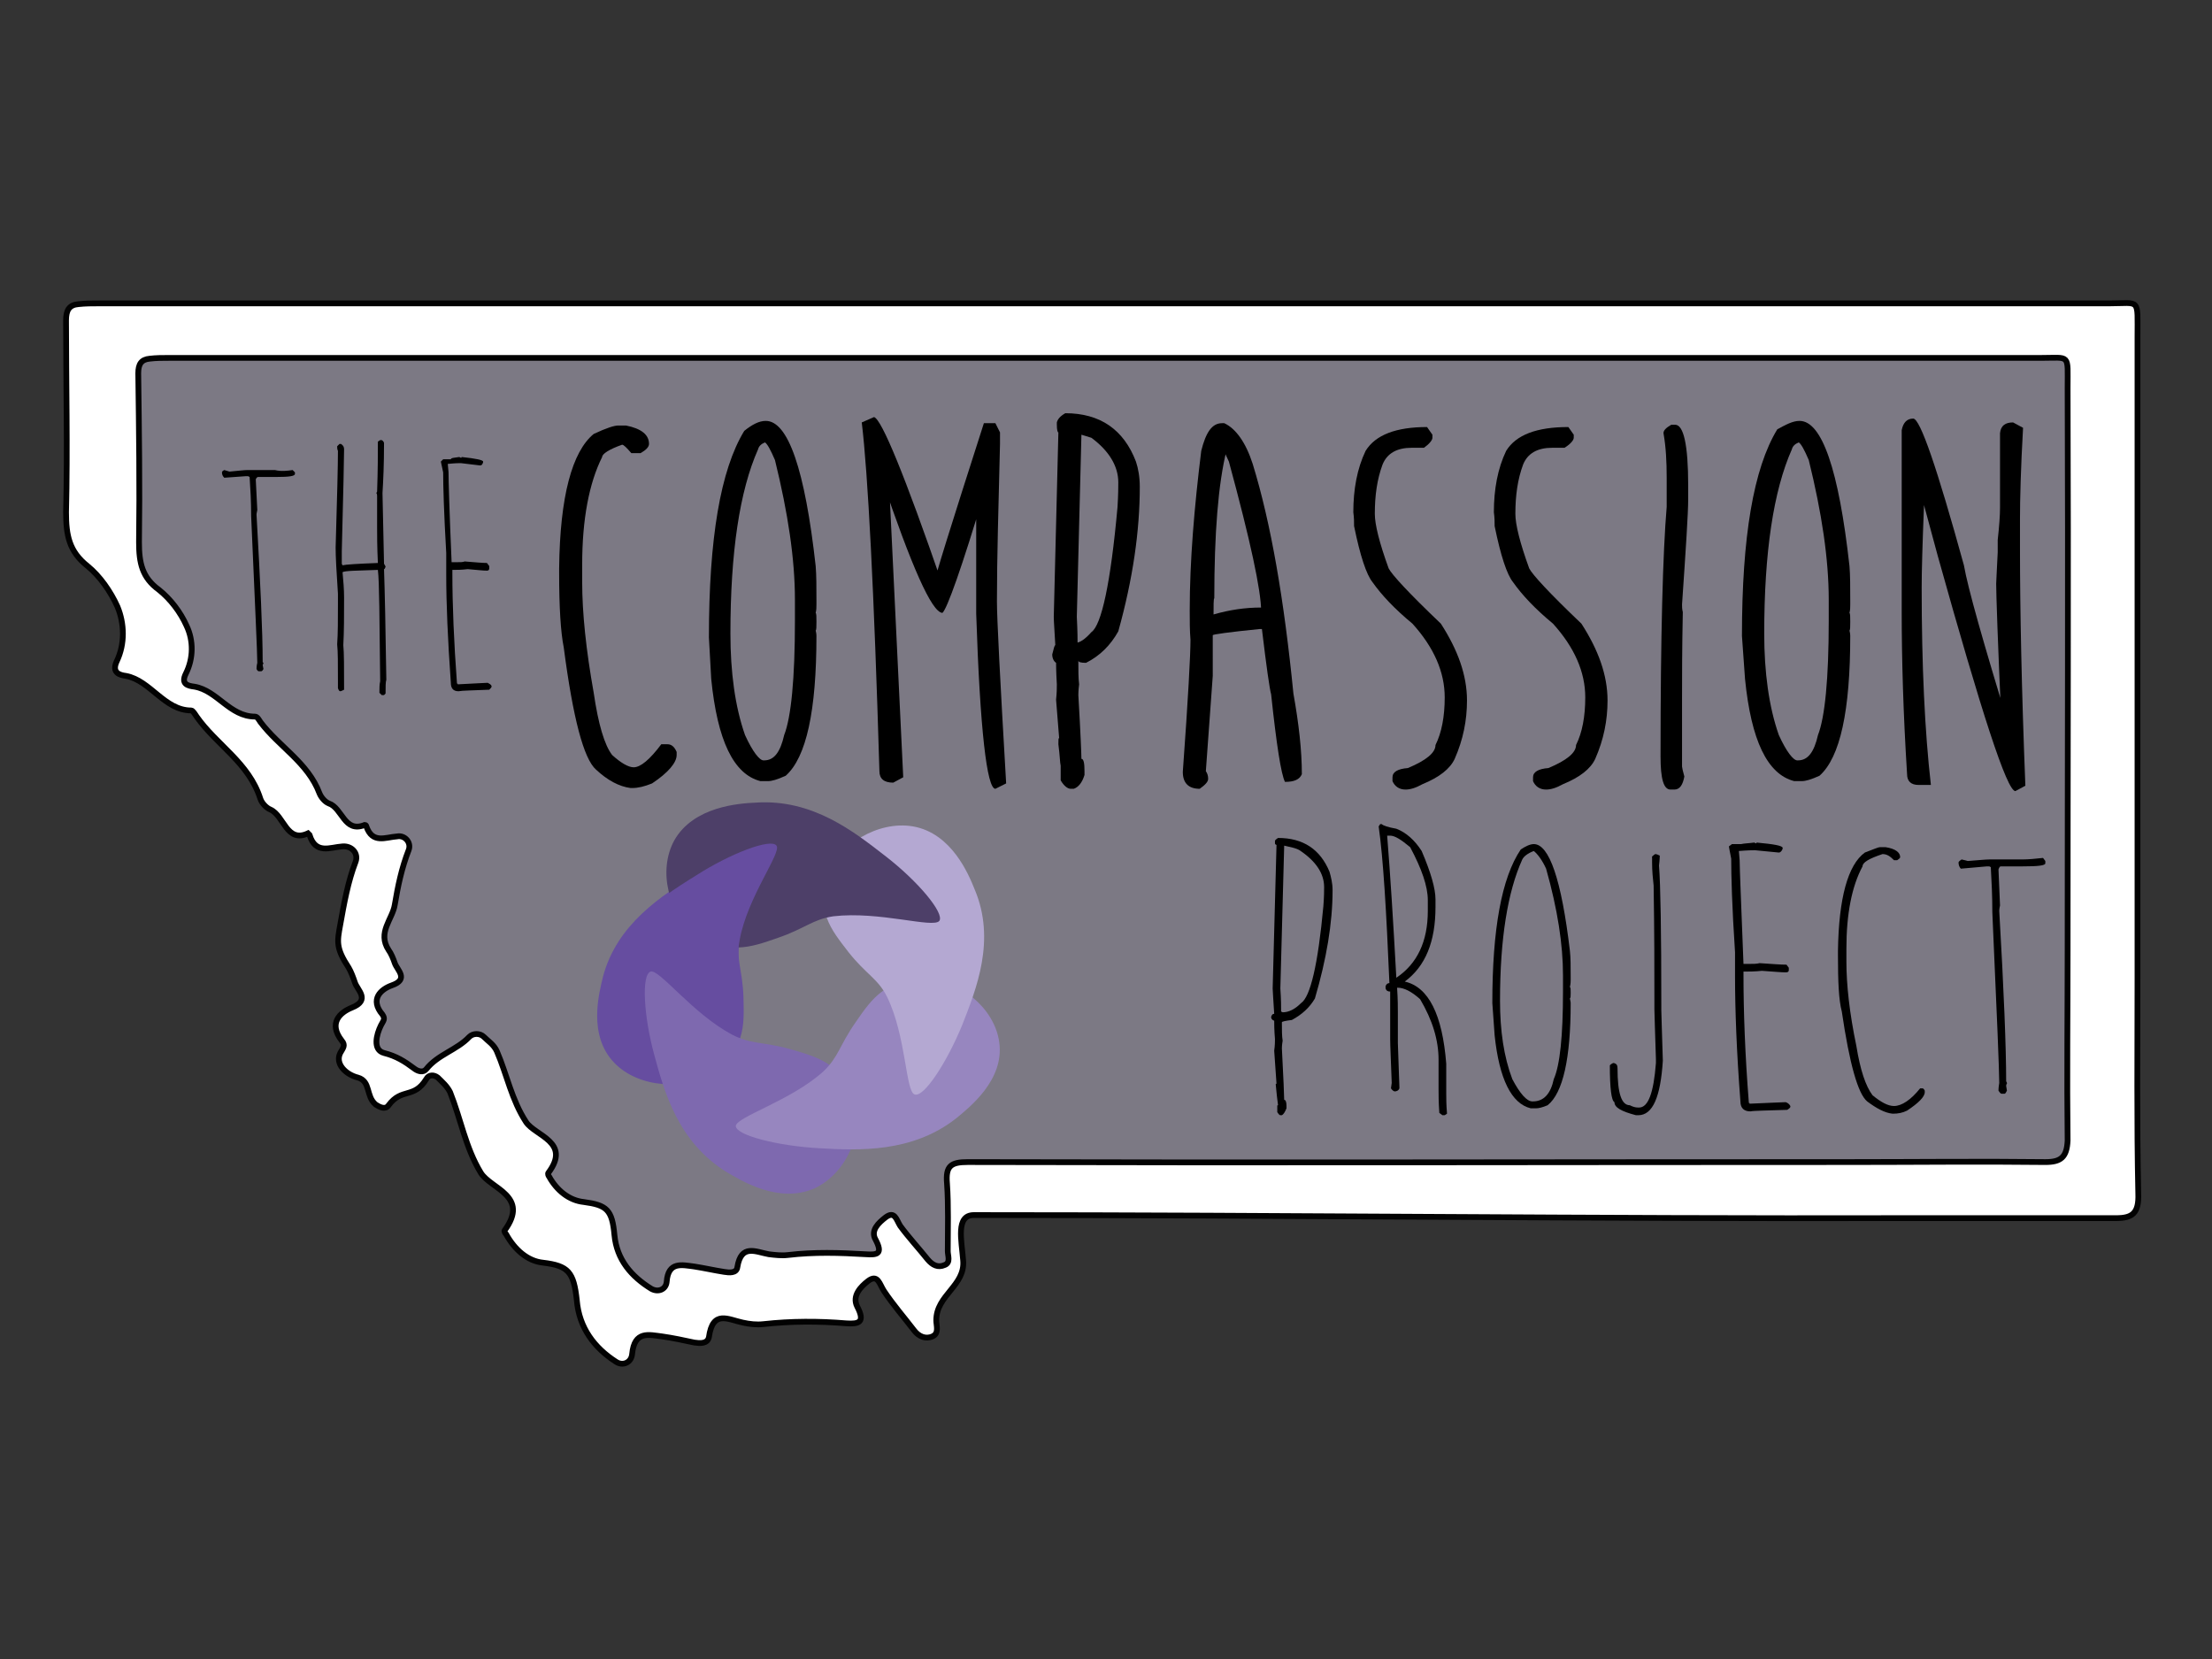 <?xml version="1.0" encoding="utf-8"?>
<!-- Generator: Adobe Illustrator 22.1.0, SVG Export Plug-In . SVG Version: 6.00 Build 0)  -->
<svg version="1.1" id="Layer_1" xmlns="http://www.w3.org/2000/svg" xmlns:xlink="http://www.w3.org/1999/xlink" x="0px" y="0px"
	 viewBox="0 0 288 216" style="enable-background:new 0 0 288 216;" xml:space="preserve">
<rect x="0" y="0" width="288" height="216" fill="#333333" stroke="none"/>
<style type="text/css">
	.st0{fill:#664DA0;}
	.st1{fill:#7E69AF;}
	.st2{fill:#9786BF;}
	.st3{fill:#B4A8D2;}
	.st4{fill:#4D3F68;}
	.st5{opacity:0.45;}
	.st6{fill:#D5CFE7;}
	.st7{fill:#FFFFFF;stroke:#020202;stroke-width:0.75;stroke-miterlimit:10;}
</style>
<g>
	<path class="st0" d="M437,53.8c-2.2-3-18,3-31.8,11.7c-13,8.2-30.8,19.3-36.3,40.2c-1.7,6.2-6.1,22.9,4.6,33.8
		c9.8,10,28,10.8,38.3,3.6c12.9-8.9,12.7-17.8,12.3-29.4c-0.3-10.9-3-14.8-1.5-22.7C425.7,74.2,439.1,56.7,437,53.8z"/>
	<path class="st1" d="M387.7,103.6c-3.6,1.1-2.6,17.4,1.7,32.9c4,14.5,9.5,34.3,28.3,45.8c5.6,3.4,20.7,12.7,34.7,6.2
		c12.8-5.9,19.3-22.4,15.4-34.1c-4.8-14.6-13.6-17.1-25.2-20.4c-10.9-3.1-15.5-1.8-22.8-5.6C404.2,120.3,391.2,102.5,387.7,103.6z"
		/>
	<path class="st2" d="M421.4,164.3c0,3.6,16.3,7.8,32.9,8.6c15.5,0.8,36.6,1.8,53.8-11.9c5.1-4.1,18.9-15.1,16.8-30
		c-1.9-13.6-16.1-24.6-28.8-24.7c-15.9-0.1-21,7.2-27.8,16.8c-6.4,9-6.5,13.7-12.6,19.3C443,154.2,421.5,160.7,421.4,164.3z"/>
	<path class="st3" d="M491.6,152c3.6,1.2,12.7-12.6,18.7-27.6c5.5-14,13.1-33.1,4.9-53.2c-2.4-6-9-22-24.3-24.8
		c-14-2.5-29.2,7.2-33.2,18.8c-5,14.6,0.6,21.6,7.9,30.8c6.9,8.7,11.4,10.2,15.1,17.5C488.3,129.1,488.1,150.9,491.6,152z"/>
	<path class="st4" d="M501.2,83.8c2.2-2.9-8.5-15.6-21.3-25.7c-12-9.4-28.5-22.3-50.8-21c-6.6,0.4-24.4,1.5-31.9,14.7
		c-6.8,12.1-2,29.1,8.3,36.4c12.8,9.1,21.4,6.1,32.8,2.2c10.7-3.7,13.6-7.4,21.9-8.4C477.7,79.7,499,86.6,501.2,83.8z"/>
	<path class="st0" d="M394.2,74.4c0.3,11.8,9.8,16.4,19.9,19c2,0.5,5.1,1.5,8,2.9c0-1.6,0.1-3.4,0.4-5.4
		c3.2-16.8,16.6-34.3,14.5-37.2c-2.2-3-18,3-31.8,11.7c-3.5,2.2-7.3,4.6-11.2,7.4C394.1,73.4,394.2,73.9,394.2,74.4z"/>
</g>
<g>
	<g id="ny1b3G_1_" class="st5">
		<g>
			<path class="st6" d="M272.3,152c0,2.8-0.7,3.5-3.3,3.5c-37.9-0.1-75.7-0.1-113.6-0.1c-7.5,0-31,0-31,0l0,0c0,0,0,1.9,0,2.5
				c0,1.2-0.1,3.4-0.1,7.5c-4.4,1-6.1,0.3-6.8-0.6c-0.5-0.7-0.8-1.9-1.9-2.1c-0.3-0.1-0.7-0.1-1.3,0.2c-1.7,0.8-2.6,2.3-2.6,4.3
				c0,0.3,0.1,0.5,0.1,0.6c-3.6,0.6-7.1-0.3-10.7,0.5c-1,0.3-2.2-0.1-3.3-0.4c-1.8-0.5-3.5-0.9-3.9,1.9c-0.2,1.1-1,0.8-1.7,0.7
				c-1.4-0.2-2.7-0.5-4.1-0.7c-2.3-0.4-4.2,0.1-4.3,3.4c-3.1-1.7-4.7-4.1-4.8-7.8c-0.1-2.8-2.1-4.5-4.7-4.5c-2.4,0-3.8-2-3.1-4.4
				c0.3-1.2,0.1-2.4-0.9-3c-6.5-4.1-5.7-11.8-7-13.4c-0.5-0.6-1.4-1.7-2.7-1.8c-0.3,0-1,0-1.6,0.1c-0.2,0-0.6,0.1-1.2,0.4
				c-1.6,0.6-1.9,1.1-3.1,1.3c-0.2,0-0.4,0.1-1,0.2c-0.5,0.1-1.2,0.2-1.8,0.2c0,0-2,0.2-4-0.4c0,0-0.1,0-0.2-0.1
				c-1.2-1.4,0.9-2.4,0.8-3.6c0-0.3-0.2-0.5-0.3-0.7c-1.1-1.8-0.5-5.1-0.1-7.1c0.4-2.2,0.7-2.2,0.8-3.7c0.1-2-0.4-2.3-0.3-3.8
				c0-3.2,2.3-5.4,3.7-9.9c0.1-0.3,0.4-1.3,0-1.5c-0.3-0.2-0.8,0.4-1.9,0.6c-1.1,0.1-1.1-0.4-2.5-0.4c-0.9,0-1.3,0.2-1.7-0.1
				c-0.3-0.2-0.5-0.5-0.6-1c-0.1-0.7-0.6-1.3-1.3-1c-1.3,0.6-1.8-1-2.1-1c-3.5-0.7-3-5.1-5.7-6.8c-1.9-1.2-3.7-3.7-5.3-5.9
				C31,93.7,30.6,93,30.2,93c-3.4-0.1-5.1-3.7-8.5-4.3c0.9-0.8,2.4-1.4,0.8-2.7c-1.4-1.1,0.7-2,0-3.4c-1.6-2.9-3.3-5.6-5.6-7.8
				c-1.1-1.1-1.7-2-1.7-3.7c0.1-8,0.1-15.9,0-23.9c0-1.7,0.5-2.1,1.9-2c1.1,0.1,2.2,0,3.4,0h247c4.8,0,4.8,0,4.8,5.1
				C272.3,84.2,272.2,118.1,272.3,152z"/>
		</g>
	</g>
	<path class="st7" d="M278.3,127.3c0-27.8,0-55.6,0-83.4c0-5.2,0.4-4.4-3.7-4.4c-87.2,0-174.5,0-261.7,0c-0.9,0-1.8,0-2.7,0.1
		c-1.2,0.1-1.6,0.8-1.6,2.1C8.6,50,8.8,58.4,8.6,66.7c0,3,0.4,5.1,2.8,7c1.6,1.3,3,3.3,3.9,5.3c0.9,2.2,1,4.8-0.1,7.1
		c-0.7,1.5,0.4,1.8,1.2,1.9c3.2,0.6,5,4.5,8.5,4.5c0.2,0,0.5,0.5,0.7,0.8c2.6,3.7,6.8,6,8.3,10.7c0.2,0.6,0.8,1.2,1.3,1.4
		c1.8,0.8,2.1,4.4,4.9,3.1c0,0,0.1,0.1,0.2,0.2c0.8,2.6,2.7,1.6,4.3,1.5c0,0,0,0,0,0c1.2-0.1,2.1,0.9,1.7,2c-1,2.6-1.5,5.4-2,8.2
		c-0.4,2.2-0.6,3,1.1,5.6c0.3,0.5,0.6,1.3,0.8,1.9c0.3,1,2.1,2.3-0.4,3.3c-1.5,0.6-3.1,2-1.3,4.3c0.5,0.6,0.2,0.9-0.2,1.6
		c-0.7,1.4,0.7,2.8,2.3,3.2c1.7,0.5,1,2.4,2.3,3.5c0.6,0.4,1.3,0.7,1.7,0.1c1.7-2.3,3.3-0.8,4.9-3.4c0.3-0.6,1-0.6,1.5-0.2
		c0.6,0.6,1.2,1.1,1.6,1.9c1.4,3.5,2,7.2,4,10.5c1.3,2.1,6.4,3,3.1,7.5c-0.1,0.1,0.1,0.4,0.2,0.5c1.1,2,2.8,3.5,4.8,3.7
		c3.3,0.4,4,1.2,4.4,4.9c0.3,3.6,2.3,6.2,5.1,8c0.9,0.6,2,0.1,2.1-1c0.3-3.1,2.2-2.5,3.9-2.3c1.4,0.2,2.8,0.5,4.2,0.8
		c0.7,0.1,1.7,0.2,1.9-0.7c0.5-3.6,2.5-2.3,4.4-1.9c0.9,0.2,1.8,0.3,2.7,0.2c3.6-0.4,7.2-0.4,10.8-0.1c1.6,0.1,2.5-0.1,1.4-2.2
		c-0.7-1.4,0.5-2.6,1.4-3.3c1.3-1,1.5,0.4,2.1,1.3c1.2,1.8,2.6,3.4,3.9,5.1c0.6,0.8,1.5,1.2,2.4,0.8c0.9-0.4,0.5-1.4,0.5-2.1
		c0-3.3,3.8-4.5,3.5-7.8c-0.2-2.6-1-5.9,1.4-5.9c41.1,0,80.2,0.5,121.3,0.4c9.1,0,18.3,0,27.4,0c2.1,0,3-0.6,2.9-3.2
		C278.2,146.2,278.3,136.7,278.3,127.3z M266.3,151.3c-8.5-0.1-17,0-25.5,0c-38.3,0-76.6,0.1-114.8,0c-2.2,0-2.9,0.5-2.7,2.8
		c0.2,2.9,0.1,5.9,0.1,8.8c0,0.6,0.4,1.5-0.4,1.8c-0.9,0.4-1.6,0-2.2-0.7c-1.2-1.5-2.5-2.9-3.6-4.4c-0.5-0.8-0.7-2-1.9-1.1
		c-0.9,0.7-2,1.7-1.3,2.9c1,1.9,0.2,2-1.3,1.9c-3.4-0.2-6.7-0.3-10.1,0.1c-0.8,0.1-1.7,0-2.5-0.1c-1.7-0.3-3.6-1.4-4.1,1.7
		c-0.1,0.8-1.1,0.7-1.7,0.6c-1.3-0.2-2.6-0.5-3.9-0.7c-1.6-0.2-3.4-0.7-3.6,2c-0.1,1-1.1,1.4-2,0.9c-2.6-1.6-4.5-3.8-4.8-7
		c-0.3-3.3-1-3.9-4-4.3c-1.9-0.2-3.5-1.5-4.5-3.3c-0.1-0.1-0.2-0.4-0.1-0.5c3-4-1.7-4.8-2.9-6.6c-1.9-2.9-2.5-6.2-3.8-9.2
		c-0.4-0.9-1.1-1.3-1.7-1.9c-0.5-0.5-1.4-0.5-1.9,0c-1.6,1.7-4.1,2.3-5.6,4.2c-0.4,0.5-1.1,0.3-1.6-0.1c-1.2-0.9-2.3-1.6-3.9-2
		c-1.5-0.4-1-2.4-0.4-3.6c0.3-0.6,0.6-0.8,0.2-1.4c-1.7-2-0.2-3.3,1.2-3.8c2.3-0.8,0.7-2,0.4-2.9c-0.2-0.6-0.5-1.3-0.8-1.7
		c-1.5-2.3,0.5-4,0.8-5.9c0.4-2.4,0.9-4.8,1.8-7.1c0.4-1-0.5-2-1.5-1.8c0,0,0,0,0,0c-1.5,0.1-3.2,1-4-1.3c0-0.1-0.1-0.2-0.2-0.2
		c-2.7,1.1-2.9-2.2-4.7-2.8c-0.5-0.2-1-0.8-1.2-1.3c-1.5-4-5.3-6.1-7.7-9.3c-0.2-0.3-0.4-0.7-0.7-0.7c-3.3,0-4.9-3.4-7.9-3.9
		c-0.8-0.1-1.8-0.3-1.1-1.7c1-2,1-4.3,0.1-6.2c-0.8-1.8-2.1-3.5-3.6-4.7c-2.2-1.6-2.6-3.5-2.6-6.2c0.1-7.3,0-14.6-0.1-22
		c0-1.2,0.4-1.8,1.5-1.9c0.8-0.1,1.7-0.1,2.5-0.1c81.2,0,162.5,0,243.7,0c3.9,0,3.5-0.6,3.5,3.9c0.1,24.4,0,48.8,0,73.2
		c0,8.3-0.1,16.5,0,24.8C269.1,150.7,268.3,151.3,266.3,151.3z"/>
	<g>
		<path d="M80.5,55.4h1c2,0.4,3,1.2,3,2.4c0,0.4-0.4,0.8-1.1,1.2h-1.2c-0.6-0.7-1-1.1-1.2-1.1c-1.7,0.6-2.6,1.2-2.6,1.6
			c-1.7,3.4-2.6,8.1-2.6,14v2.3c0,4,0.5,8.8,1.5,14.4c0.6,4.1,1.4,6.8,2.4,8.1c1.1,1,2.1,1.6,2.8,1.6c0.9,0,2.1-1,3.6-3h0.8
			c0.5,0,0.9,0.3,1.2,1v0.4c0,1-1.1,2.3-3.2,3.7c-1,0.4-1.8,0.6-2.6,0.6h-0.2c-1.5-0.2-3-1-4.5-2.4c-1.6-1.4-3-6.7-4.2-15.9
			c-0.4-2-0.6-5.2-0.6-9.7V74c0.1-9.4,1.7-15.2,4.5-17.5C79,55.7,80,55.4,80.5,55.4z"/>
		<path d="M99.7,54.8c2.9,0,5.1,6.3,6.5,18.9c0.1,1.2,0.1,2.7,0.1,4.5v0.5c0,0.4,0,0.7-0.1,1.1c0.1,0.1,0.1,0.5,0.1,1.1v0.1
			c0,0.6,0,1-0.1,1.1c0.1,0.4,0.1,0.6,0.1,0.7c0,9.7-1.3,15.8-4,18.2c-1.1,0.5-1.8,0.7-2.3,0.7h-1c-3.5-0.9-5.6-5.3-6.4-13.3
			L92.3,83c0-12.9,1.5-21.8,4.6-26.9C97.9,55.3,98.8,54.8,99.7,54.8z M95.1,82.5c0,5,0.6,9.5,1.9,13.2c1,2.2,1.9,3.3,2.4,3.3h0.1
			c1.3,0,2.1-1.1,2.6-3.3c0.9-2.3,1.4-7.3,1.4-14.9v-2.7c0-5.3-0.9-11.3-2.6-18.2c-0.6-1.4-1-2.1-1.3-2.3c-0.5,0.2-0.8,0.5-0.9,0.9
			C96.3,63.9,95.1,71.9,95.1,82.5z"/>
		<path d="M113.8,54.3c1,0.3,4,7.6,8.9,21.8h-1.1c0-0.6,2.2-7.6,6.5-21h1.5l0.6,1.2l0,1.5c-0.2,8.1-0.4,14.9-0.4,20.5
			c0,2.2,0.4,10,1.2,23.7l-1.4,0.7c-1.1,0-2-7.6-2.5-22.8V64h1.1c-3,10-4.9,15.3-5.5,15.8c-1.4-0.1-4-6-8-17.8h1v-0.3l1.9,39.5
			l-1.3,0.7c-1.2,0-1.8-0.5-1.8-1.5c-0.7-23.6-1.5-38.8-2.3-45.4L113.8,54.3z"/>
		<path d="M138.7,53.8c4.5,0,7.6,2.1,9.2,6.3c0.3,0.9,0.5,2,0.5,3.3c0,5.7-0.9,12-2.8,18.8c-1,1.8-2.4,3.2-4.2,4.1
			c-0.7,0-1-0.1-1-0.3v0.1c0,1.2,0,2.2,0.1,3c-0.1,0.8-0.1,1.3-0.1,1.4c0.3,5.1,0.4,7.9,0.4,8.3c0.3,0,0.4,0.6,0.4,1.6v0.5
			c-0.3,1-0.8,1.6-1.4,1.8h-0.4c-0.4,0-0.9-0.4-1.3-1.1v-1.1v-0.8c-0.1-0.4-0.1-1.3-0.3-2.8c0-0.6,0-0.8,0.1-0.8l-0.4-5
			c0.1-0.9,0.1-1.6,0.1-2c-0.1-1.7-0.1-2.6-0.1-2.8c-0.3-0.2-0.5-0.6-0.5-1.1c0.2-0.8,0.3-1.2,0.4-1.2c-0.1-1.9-0.2-3.1-0.2-3.7
			l0.6-24c-0.1,0-0.2-0.3-0.2-1V55C137.7,54.6,138,54.2,138.7,53.8z M140.8,56.6l-0.6,23.7c0.1,1.9,0.1,3.1,0.1,3.6l-0.3-0.2
			c0.6,0,1.3-0.5,2.1-1.4c1.3-0.9,2.5-6.3,3.4-16.3c0.1-1.6,0.1-2.7,0.1-3.2c0-2.1-1.2-4.1-3.5-5.8
			C141.5,56.8,141.1,56.7,140.8,56.6z"/>
		<path d="M159.1,55.1h0.3c1.5,0.7,2.8,2.5,3.7,5.3c2.4,7.8,4.1,17.8,5.3,29.9c0.7,3.9,1.1,7.4,1.1,10.5c-0.3,0.7-1,1-2.2,1
			c-0.5-1-1.1-4.8-1.8-11.4c-0.2-0.7-0.6-3.5-1.2-8.5l-0.3,0c-4,0.4-6.1,0.7-6.1,0.8V88l-0.9,12.4c0.2,0.3,0.3,0.6,0.3,1
			c0,0.4-0.4,0.8-1.1,1.3c-1.4,0-2.2-0.7-2.2-2.2c0.7-9.6,1-15.3,1-17.2c-0.1-1.2-0.1-2.5-0.1-3.8c0-6.5,0.6-13.5,1.5-20.8
			C157,56.3,157.8,55.1,159.1,55.1z M159.7,58.6c-1.1,4.4-1.6,10.9-1.6,19.3c-0.1,0-0.1,0.9-0.1,2.6V80c2.1-0.6,4.1-0.9,6.2-0.9v0.5
			c0-2.7-1.4-9.2-4.2-19.5C159.4,58.9,159.3,58.4,159.7,58.6z"/>
		<path d="M185.8,55.6l0.7,1V57c0,0.3-0.4,0.8-1.1,1.3h-1.6c-1.9,0-3.2,0.7-3.8,2.2c-0.7,1.9-1,4-1,6.4c0,1.4,0.6,3.8,1.8,7.1
			c0.4,0.8,2.6,3.2,6.8,7.2c2.2,3.4,3.4,6.7,3.4,10c0,2.6-0.5,5.1-1.6,7.6c-0.6,1.3-2,2.4-4.2,3.3c-0.9,0.5-1.6,0.7-2.2,0.7
			c-0.8,0-1.4-0.4-1.7-1.1v-0.5c0-0.7,0.7-1.1,2-1.2c2.4-1,3.6-2,3.6-3c0.8-1.6,1.2-3.7,1.2-6.2c0-3.3-1.4-6.5-4.2-9.6
			c-2.3-1.9-4-3.7-5.2-5.4c-0.8-1-1.6-3.4-2.4-7.3c0-0.5,0-1.1-0.1-1.8c0-3,0.5-5.7,1.6-8C179.1,56.6,181.8,55.6,185.8,55.6z"/>
		<path d="M204.2,55.6l0.7,1V57c0,0.3-0.4,0.8-1.2,1.3h-1.6c-1.9,0-3.2,0.7-3.8,2.2c-0.7,1.9-1,4-1,6.4c0,1.4,0.6,3.8,1.8,7.1
			c0.4,0.8,2.6,3.2,6.8,7.2c2.2,3.4,3.4,6.7,3.4,10c0,2.6-0.5,5.1-1.6,7.6c-0.6,1.3-2,2.4-4.2,3.3c-0.9,0.5-1.6,0.7-2.2,0.7
			c-0.8,0-1.4-0.4-1.7-1.1v-0.5c0-0.7,0.7-1.1,2-1.2c2.4-1,3.6-2,3.6-3c0.8-1.6,1.2-3.7,1.2-6.2c0-3.3-1.4-6.5-4.2-9.6
			c-2.3-1.9-4-3.7-5.2-5.4c-0.8-1-1.6-3.4-2.4-7.3c0-0.5,0-1.1-0.1-1.8c0-3,0.5-5.7,1.6-8C197.4,56.6,200.1,55.6,204.2,55.6z"/>
		<path d="M217.6,55.3h0.5c1.1,0,1.7,2.6,1.7,7.9v1.8c0,1.8-0.3,6.4-0.8,13.7c0,0.3,0,0.6,0.1,1c-0.1,4.8-0.1,8.6-0.1,11.3v8.8
			c0,0.1,0.1,0.6,0.3,1.3c-0.2,1.1-0.6,1.7-1.3,1.7h-0.5c-0.9,0-1.3-1.4-1.3-4.3c0-15.7,0.3-26.6,0.8-32.5v-3.8c0-2.1-0.1-4-0.4-5.7
			C216.5,56.1,216.9,55.7,217.6,55.3z"/>
		<path d="M234.3,54.8c2.9,0,5.1,6.3,6.5,18.9c0.1,1.2,0.1,2.7,0.1,4.5v0.5c0,0.4,0,0.7-0.1,1.1c0.1,0.1,0.1,0.5,0.1,1.1v0.1
			c0,0.6,0,1-0.1,1.1c0.1,0.4,0.1,0.6,0.1,0.7c0,9.7-1.3,15.8-4,18.2c-1.1,0.5-1.8,0.7-2.3,0.7h-1c-3.5-0.9-5.6-5.3-6.4-13.3
			l-0.4-5.6c0-12.9,1.5-21.8,4.6-26.9C232.5,55.3,233.4,54.8,234.3,54.8z M229.7,82.5c0,5,0.6,9.5,1.9,13.2c1,2.2,1.9,3.3,2.4,3.3
			h0.1c1.3,0,2.1-1.1,2.6-3.3c0.9-2.3,1.4-7.3,1.4-14.9v-2.7c0-5.3-0.9-11.3-2.6-18.2c-0.6-1.4-1-2.1-1.3-2.3
			c-0.5,0.2-0.8,0.5-0.9,0.9C230.9,63.9,229.7,71.9,229.7,82.5z"/>
		<path d="M249.1,54.5c0.9,0,3.1,6.4,6.6,19.1c0.5,2.9,2.5,10,6,21.4h-1.1v-0.5c-0.5-11-0.7-17.2-0.7-18.5c0-0.4,0.1-1.8,0.2-4.1
			c0-0.2,0-0.8,0-1.6c0.2-1.8,0.3-3.2,0.3-4.2v-9.7c0.1-1,0.7-1.4,1.7-1.4l1.3,0.7C263.1,61,263,65,263,67.6v3.8
			c0,7.9,0.2,18.2,0.7,30.9l-1.3,0.7c-1.1,0-4.4-10.2-10.1-30.6L249,60.2l1.2,2l0.1-2c0.1,1.9,0.2,3.4,0.2,4.5l0,1.2
			c-0.2,5-0.3,8.5-0.3,10.6c0,10.1,0.4,18.7,1.2,25.7h-1.6c-1,0-1.5-0.5-1.5-1.4c-0.5-7.9-0.7-15-0.7-21.2V56
			C247.8,55,248.3,54.5,249.1,54.5z"/>
	</g>
	<g>
		<path d="M166.4,109.1c3.3,0,5.5,1.5,6.7,4.4c0.2,0.7,0.4,1.5,0.4,2.4c0,4.3-0.8,9-2.3,14.1c-0.7,1.2-1.7,2.1-3,2.8
			c-0.8,0.1-1.3,0.2-1.3,0.3v0.1c0,0.9,0,1.7,0.1,2.3c-0.1,0.6-0.1,0.9-0.1,1c0.2,3.9,0.3,6.1,0.3,6.7c0.2,0,0.3,0.3,0.3,0.8v0.3
			c-0.2,0.5-0.4,0.8-0.6,0.9h-0.2c-0.1,0-0.2-0.1-0.4-0.4V144c0-0.1,0-0.1,0.1-0.1c-0.1-0.7-0.2-1.6-0.3-2.7c0-0.1,0-0.1,0.1-0.1
			l-0.3-4.3c0.1-0.7,0.1-1.2,0.1-1.5c-0.1-1.2-0.1-2-0.1-2.4c-0.3-0.1-0.4-0.3-0.4-0.5c0.1-0.3,0.2-0.4,0.4-0.4
			c-0.1-1.8-0.2-2.9-0.2-3.3l0.5-18.7c-0.1,0-0.2-0.1-0.2-0.2v-0.3C166,109.4,166.1,109.3,166.4,109.1z M167.2,110.1l-0.5,18.6
			c0.1,1.4,0.1,2.4,0.1,3l0.2,0.1c0.8,0,1.6-0.4,2.4-1.2c1.2-0.8,2.2-5,2.9-12.6c0.1-1.2,0.1-2.1,0.1-2.5c0-1.8-1.1-3.4-3.2-4.8
			C168.7,110.4,168,110.3,167.2,110.1z"/>
		<path d="M179.7,107.3h0.2c0.2,0.2,0.8,0.4,1.9,0.6c1.3,0.5,2.4,1.5,3.3,2.9c1.2,2.8,1.8,4.9,1.8,6.3v1c0,4.5-1.3,7.7-4,9.7
			c3.1,0.7,4.9,4.3,5.4,10.7v3.9c0,0.6,0,1.4,0.1,2.6l-0.3,0.2h-0.3l-0.4-0.3c-0.1-1.4-0.1-2.4-0.1-3.1V138c0-2.6-0.8-5.2-2.4-7.9
			c-1.1-1-2.1-1.5-2.9-1.5h-0.1c0.1,1.5,0.1,2.6,0.1,3.3v3.9c0.1,3.4,0.2,5.3,0.2,5.7v0.2c-0.1,0.3-0.4,0.4-0.6,0.4
			c-0.1,0-0.3-0.1-0.5-0.4l0.1-0.7c-0.1-2.9-0.2-4.8-0.2-5.7v-6.2c-0.3,0-0.5-0.1-0.6-0.4v-0.3c0.1-0.3,0.3-0.4,0.5-0.4
			c-0.4-9.4-0.8-16.2-1.4-20.4L179.7,107.3z M180.6,108.7c0.4,5,0.8,11.2,1.2,18.6c2.7-1.8,4.1-4.7,4.1-8.7v-1.4
			c0-1.8-0.8-4.1-2.3-6.9c-1.2-1-2-1.5-2.6-1.5H180.6z"/>
		<path d="M199.7,109.9c2,0,3.6,4.6,4.7,13.9c0.1,0.9,0.1,2,0.1,3.4v0.4c0,0.2,0,0.5-0.1,0.9c0.1,0.1,0.1,0.3,0.1,0.7v0.1
			c0,0.4,0,0.6-0.1,0.7c0.1,0.4,0.1,0.6,0.1,0.6c0,7.2-1,11.7-3,13.3c-0.7,0.3-1.2,0.4-1.5,0.4h-0.7c-2.5-0.6-4.1-3.8-4.7-9.5
			l-0.3-4.2c0-9.6,1.2-16.3,3.7-20C198.6,110.2,199.2,109.9,199.7,109.9z M195.3,130.3c0,3.9,0.5,7.3,1.6,10.2
			c1,1.9,1.9,2.9,2.6,2.9h0.1c1.4,0,2.3-1,2.7-2.9c0.8-1.8,1.2-5.6,1.2-11.4v-2.1c0-4-0.7-8.6-2.2-13.9c-0.5-1.1-1.1-1.9-1.6-2.3
			c-0.8,0.3-1.3,0.7-1.5,1.1C196.3,116.1,195.3,122.2,195.3,130.3z"/>
		<path d="M215.5,111.2c0.2,0,0.4,0.1,0.6,0.2c0,0,0,0.5-0.1,1.3c0.2,2.5,0.3,8.6,0.3,18.1v0.7c0,0.7,0.1,2.9,0.2,6.6
			c-0.3,4.7-1.3,7.1-3.2,7.1H213c-1.9-0.5-2.8-1-2.8-1.7c-0.4-0.2-0.6-1.8-0.6-4.8c0.2-0.2,0.4-0.3,0.5-0.3c0.4,0.1,0.5,0.3,0.5,0.7
			c0,3.2,0.5,4.8,1.6,4.8c0.4,0.2,0.7,0.3,1.1,0.3h0.1c1.2,0,1.9-1.9,2.2-5.8v-0.5c-0.1-3.6-0.2-5.7-0.2-6.5V130
			c0-3.8,0-8.7-0.1-14.7c-0.1-0.9-0.2-1.9-0.2-3v-0.7C215,111.6,215.2,111.4,215.5,111.2z"/>
		<path d="M228.4,109.7l0.2,0.1c0.1,0,0.1,0,0.1-0.1c2.2,0.2,3.4,0.4,3.4,0.7v0.1c-0.1,0.3-0.3,0.5-0.5,0.5l-3.1-0.3
			c-0.2,0-0.9,0-2.1,0.1l0.1,1.2c0,1.1,0.2,5.6,0.5,13.5h0.7c0.6,0,1,0,1.4-0.1c1.6,0.1,2.7,0.2,3.5,0.2l0.3,0.4v0.3
			c0,0.2-0.1,0.3-0.4,0.3c-0.6,0-1.6-0.1-3.1-0.2c-0.9,0.1-1.8,0.1-2.4,0.1v0.4c0,4.8,0.2,10.4,0.7,16.7c0.1,0,0.1,0,0.1,0.1
			c2.6-0.1,4.2-0.2,4.7-0.2c0.3,0.1,0.5,0.3,0.6,0.5v0.1c0,0.1-0.1,0.2-0.4,0.4c-2.7,0.1-4.3,0.1-4.8,0.2c-0.8,0-1.3-0.4-1.3-1.3
			c-0.5-6.5-0.7-12-0.7-16.3V124c-0.4-6-0.5-10.1-0.5-12.2c-0.2-1-0.3-1.6-0.3-1.6l0.4-0.3h1.2C227.1,109.8,227.7,109.8,228.4,109.7
			z"/>
		<path d="M244.8,110.3h0.7c1.3,0.2,1.9,0.7,1.9,1.3c0,0.1-0.1,0.2-0.4,0.4h-0.4c-0.5-0.5-0.9-0.8-1.5-0.8c-1.8,0.6-2.6,1.1-2.6,1.6
			c-1.4,2.6-2.1,6.2-2.1,10.7v1.7c0,3,0.4,6.7,1.3,11c0.5,3.1,1.2,5.2,2.1,6.4c1.1,0.9,2,1.4,2.8,1.4c1,0,2.2-0.8,3.4-2.3h0.3
			c0.1,0,0.2,0.1,0.3,0.3v0.2c0,0.6-0.8,1.4-2.3,2.4c-0.6,0.3-1.2,0.4-1.8,0.4h-0.1c-1-0.1-2.1-0.7-3.3-1.6c-1.2-1-2.3-4.9-3.3-11.7
			c-0.4-1.5-0.5-3.9-0.5-7.3v-0.6c0.1-6.9,1.3-11.2,3.5-12.8C243.9,110.6,244.5,110.3,244.8,110.3z"/>
		<path d="M266,111.7l0.3,0.4v0.3c0,0.3-1,0.4-2.9,0.4h-2.9c-0.1,0-0.2,0.1-0.3,0.4l0.2,4.7c-0.1,0.4-0.1,0.7-0.1,0.7
			c0.6,10.3,0.9,17.8,0.9,22.2c0.1,0.1,0.1,0.2,0.1,0.3c-0.1,0.1-0.1,0.2-0.1,0.3l0.1,0.6c-0.1,0.2-0.2,0.4-0.3,0.4h-0.4
			c-0.1,0-0.2-0.1-0.4-0.4c0-0.1,0-0.4,0.1-1c0-1.5-0.3-8.9-0.9-22.2c0-2.2-0.1-4.1-0.2-5.9l-0.2-0.1h-0.3l-3.4,0.3
			c-0.2-0.2-0.3-0.5-0.3-0.8c0-0.1,0.1-0.2,0.4-0.4c0.5,0.1,0.8,0.2,0.8,0.2c1.4-0.1,2.3-0.2,2.8-0.2h4.3
			C264.1,111.9,265.1,111.8,266,111.7z"/>
	</g>
	<g>
		<path d="M38.1,61.2l0.3,0.3v0.2c0,0.3-0.8,0.4-2.4,0.4h-2.4c-0.1,0-0.2,0.1-0.3,0.3l0.2,4c-0.1,0.4-0.1,0.6-0.1,0.6
			c0.5,8.9,0.8,15.3,0.8,19.2c0.1,0.1,0.1,0.2,0.1,0.2c-0.1,0.1-0.1,0.2-0.1,0.2l0.1,0.5c-0.1,0.2-0.2,0.3-0.3,0.3h-0.3
			c-0.1,0-0.2-0.1-0.3-0.3c0-0.1,0-0.4,0.1-0.8c0-1.3-0.3-7.6-0.8-19.1c0-1.9-0.1-3.6-0.2-5.1l-0.2-0.1H32l-2.8,0.2
			c-0.2-0.2-0.3-0.4-0.3-0.7c0-0.1,0.1-0.2,0.3-0.3c0.4,0.1,0.6,0.2,0.7,0.2c1.1-0.1,1.9-0.2,2.3-0.2h3.6
			C36.6,61.4,37.4,61.3,38.1,61.2z"/>
		<path d="M49.5,57.3h0.2c0.2,0.1,0.3,0.3,0.3,0.4c0,2.8-0.1,4.9-0.2,6.5l0.2,9.2c0.1,0.2,0.2,0.3,0.2,0.4c-0.1,0.2-0.1,0.3-0.2,0.3
			c0.1,2.8,0.2,7.6,0.3,14.4c-0.1,0.3-0.1,0.9-0.1,1.8L50,90.5h-0.3l-0.3-0.3c0-0.6,0-1.1,0.1-1.5c-0.1-8.1-0.1-12.9-0.3-14.5
			c-2.7,0.1-4.3,0.1-4.6,0.3c0.1,1.1,0.2,2.2,0.2,3.3c0,2.3,0,4.4-0.1,6.2c0.1,1,0.1,2.9,0.1,5.8c-0.2,0.1-0.4,0.2-0.5,0.2
			c-0.1,0-0.2-0.1-0.3-0.4v-0.8c0-2.4,0-4-0.1-4.9c0.1-1.4,0.1-3.2,0.1-5.3v-1.3c-0.2-2.9-0.3-4.9-0.3-6c0.2-6.6,0.3-10.8,0.3-12.6
			c-0.1-0.2-0.1-0.4-0.1-0.6l0.3-0.3h0.2c0.3,0.2,0.4,0.4,0.4,0.7c0,1.1-0.1,5.5-0.3,13.3v1.6l0.1,0.2c0.4-0.1,1.9-0.2,4.6-0.3
			c-0.1-2.1-0.1-3.7-0.1-4.6v-4.1c0-0.1,0-0.3-0.1-0.4l0.1-0.2c0.1-2.8,0.1-5,0.1-6.5L49.5,57.3z"/>
		<path d="M59.8,59.5l0.2,0.1c0.1,0,0.1,0,0.1-0.1c1.9,0.2,2.8,0.4,2.8,0.6v0.1c-0.1,0.3-0.2,0.4-0.4,0.4l-2.5-0.3
			c-0.2,0-0.7,0-1.7,0.1l0.1,1.1c0,1,0.1,4.8,0.4,11.7h0.6c0.5,0,0.9,0,1.1-0.1c1.3,0.1,2.3,0.2,2.9,0.2l0.3,0.4v0.3
			c0,0.2-0.1,0.3-0.3,0.3c-0.5,0-1.3-0.1-2.5-0.2c-0.8,0.1-1.4,0.1-2,0.1v0.4c0,4.2,0.2,9,0.6,14.4c0.1,0,0.1,0,0.1,0.1
			c2.2-0.1,3.5-0.2,3.9-0.2c0.2,0.1,0.4,0.2,0.5,0.4v0.1c0,0.1-0.1,0.2-0.3,0.4c-2.2,0.1-3.5,0.1-4,0.2c-0.7,0-1-0.4-1-1.1
			c-0.4-5.6-0.6-10.3-0.6-14.1v-2.8c-0.3-5.2-0.4-8.7-0.4-10.5c-0.2-0.9-0.3-1.4-0.3-1.4l0.3-0.3h1C58.7,59.6,59.2,59.6,59.8,59.5z"
			/>
	</g>
	<path class="st0" d="M101,110c-0.7-1-6,1-10.5,3.9c-4.3,2.7-10.2,6.4-12,13.3c-0.5,2.1-2,7.6,1.5,11.2c3.2,3.3,9.3,3.6,12.7,1.2
		c4.3-3,4.2-5.9,4.1-9.7c-0.1-3.6-1-4.9-0.5-7.5C97.3,116.7,101.7,111,101,110z"/>
	<path class="st1" d="M84.7,126.5c-1.2,0.4-0.9,5.8,0.5,10.9c1.3,4.8,3.1,11.3,9.4,15.2c1.9,1.1,6.8,4.2,11.5,2.1
		c4.2-2,6.4-7.4,5.1-11.3c-1.6-4.9-4.5-5.7-8.3-6.8c-3.6-1-5.1-0.6-7.6-1.9C90.2,132,85.8,126.1,84.7,126.5z"/>
	<path class="st2" d="M95.8,146.6c0,1.2,5.4,2.6,10.9,2.9c5.1,0.3,12.1,0.6,17.8-3.9c1.7-1.4,6.3-5,5.6-9.9
		c-0.6-4.5-5.3-8.2-9.5-8.2c-5.3,0-7,2.4-9.2,5.6c-2.1,3-2.2,4.5-4.2,6.4C103,143.3,95.9,145.4,95.8,146.6z"/>
	<path class="st3" d="M119.1,142.5c1.2,0.4,4.2-4.2,6.2-9.1c1.8-4.6,4.4-11,1.6-17.6c-0.8-2-3-7.3-8-8.2c-4.6-0.8-9.7,2.4-11,6.2
		c-1.7,4.8,0.2,7.1,2.6,10.2c2.3,2.9,3.8,3.4,5,5.8C118,134.9,117.9,142.2,119.1,142.5z"/>
	<path class="st4" d="M122.3,119.9c0.7-1-2.8-5.2-7.1-8.5c-4-3.1-9.4-7.4-16.8-6.9c-2.2,0.1-8.1,0.5-10.6,4.9c-2.2,4-0.7,9.6,2.7,12
		c4.2,3,7.1,2,10.8,0.7c3.5-1.2,4.5-2.4,7.2-2.8C114.5,118.6,121.5,120.9,122.3,119.9z"/>
	<path class="st0" d="M88.9,123.2c0.4,0.5,0.8,1,1,1.6c2,0.4,4.4,0.3,6.3,0.3c-0.1-0.8-0.1-1.7,0.1-2.7c1-5.6,5.5-11.4,4.8-12.3
		c-0.7-1-6,1-10.5,3.9c-1.3,0.8-2.7,1.7-4.1,2.7C86.8,118.9,87.3,121.3,88.9,123.2z"/>
</g>
</svg>
